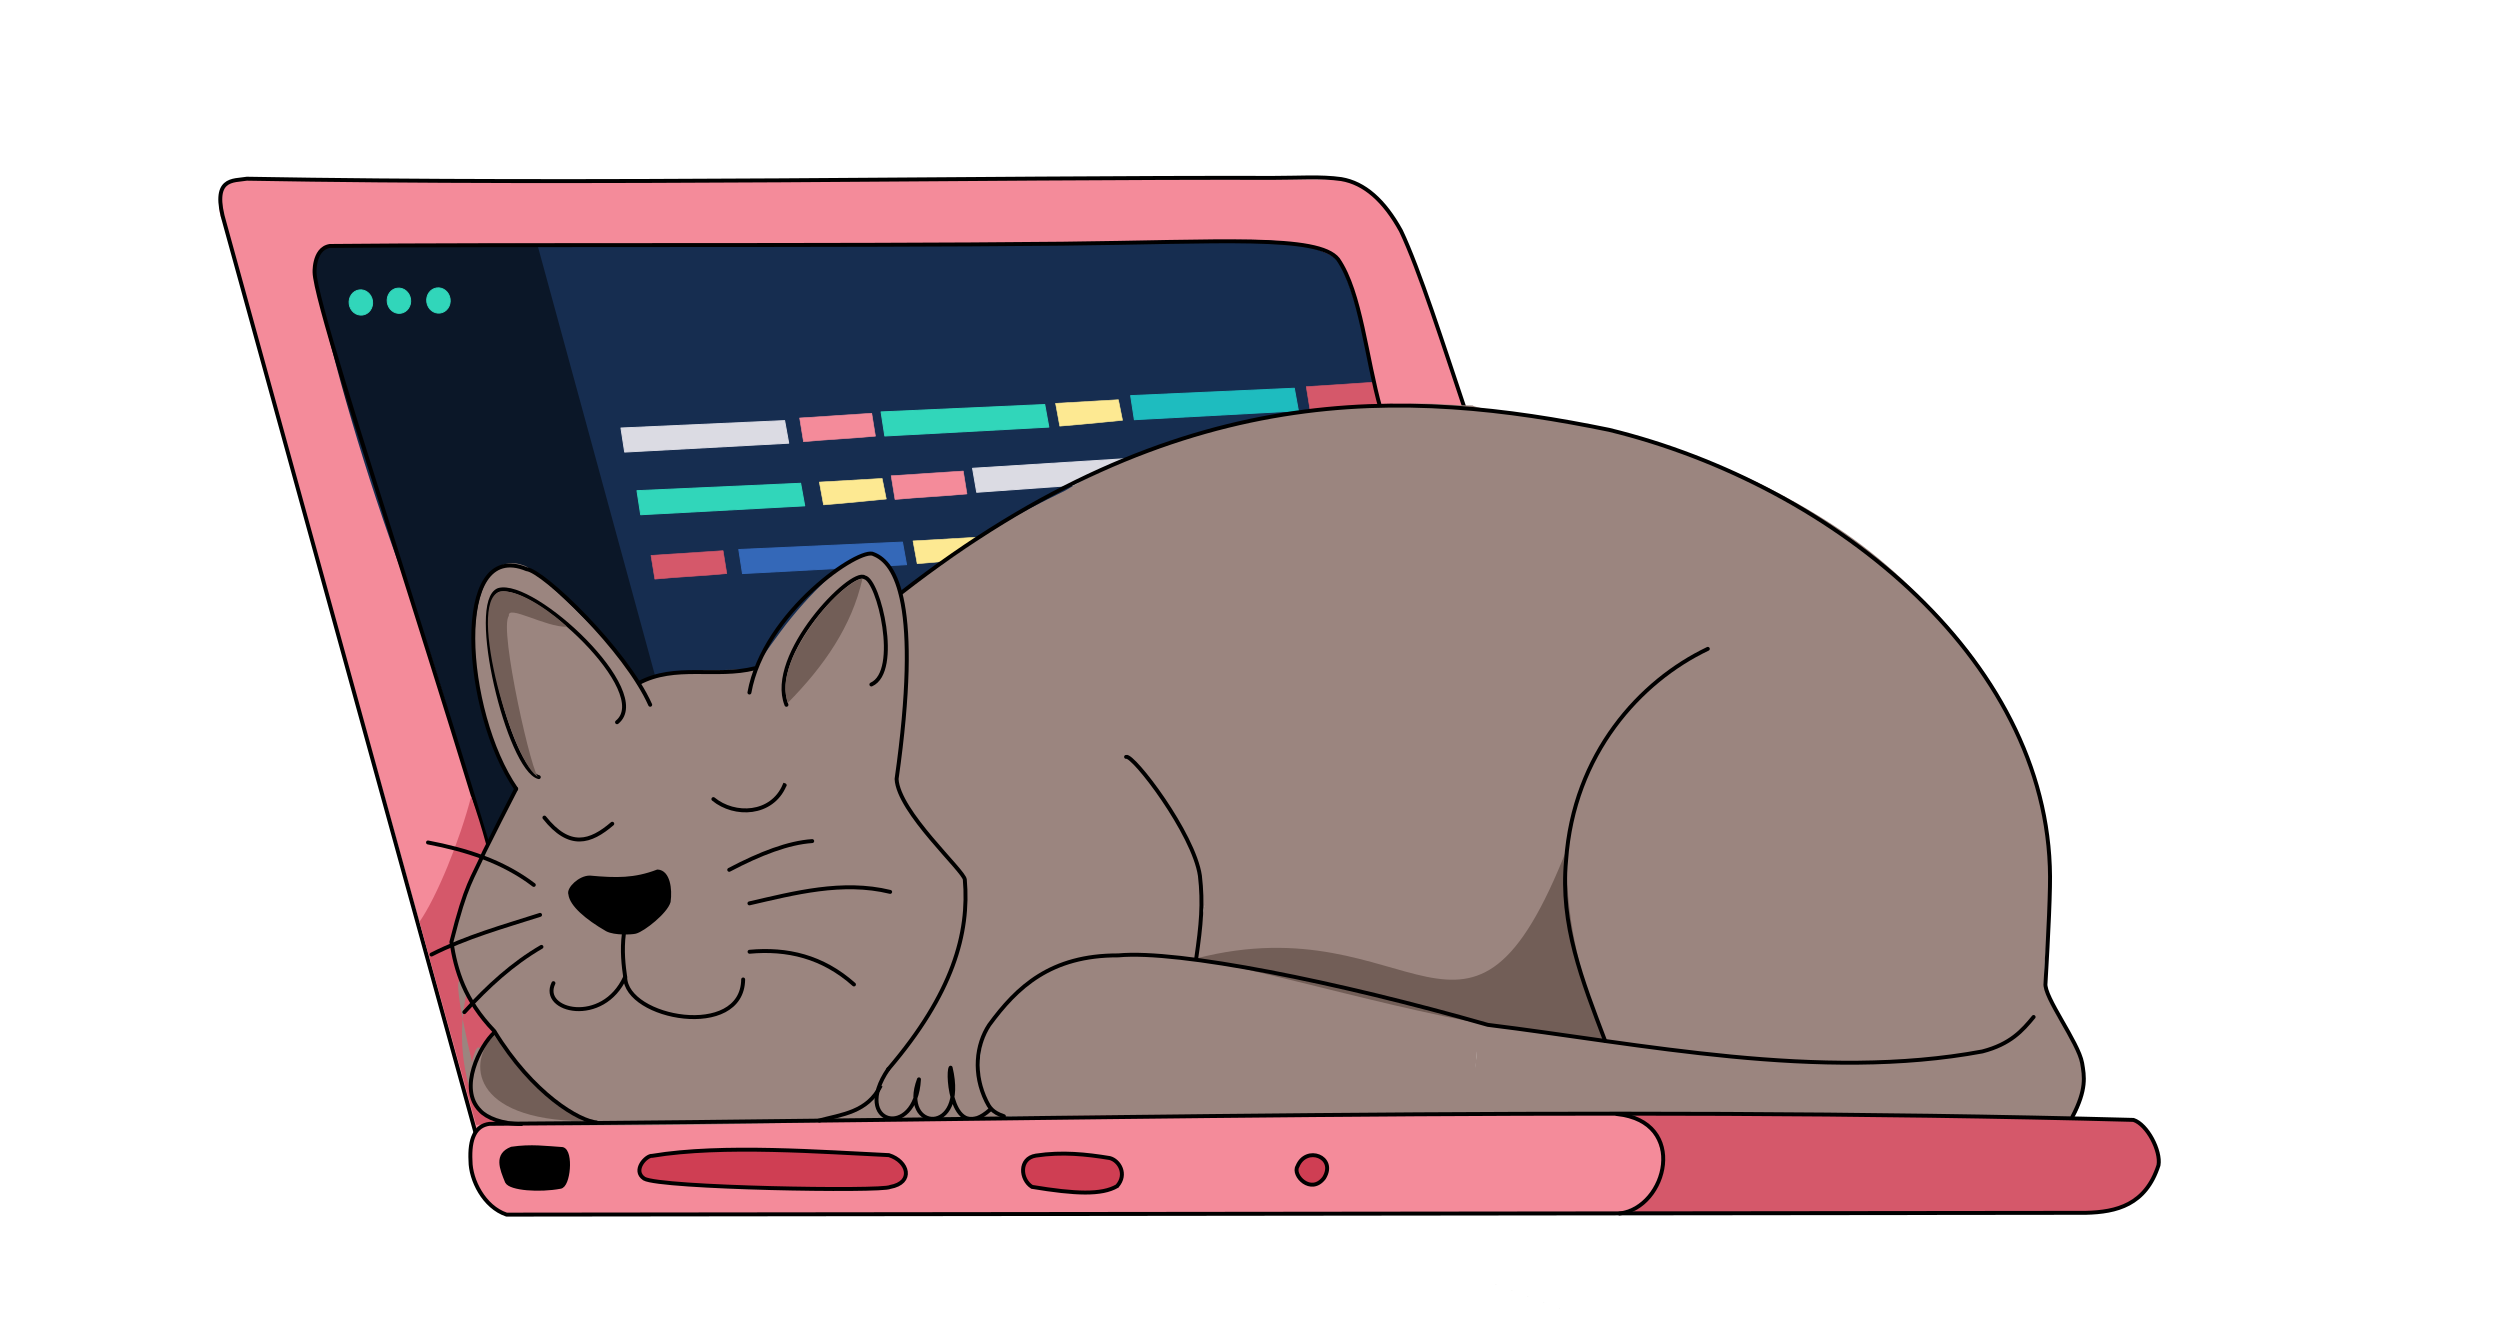 <?xml version="1.0" encoding="UTF-8" standalone="no"?>
<!-- Created with Inkscape (http://www.inkscape.org/) -->

<svg
   xmlns:dc="http://purl.org/dc/elements/1.1/"
   xmlns:cc="http://creativecommons.org/ns#"
   xmlns:rdf="http://www.w3.org/1999/02/22-rdf-syntax-ns#"
   xmlns:svg="http://www.w3.org/2000/svg"
   xmlns="http://www.w3.org/2000/svg"
   xmlns:sodipodi="http://sodipodi.sourceforge.net/DTD/sodipodi-0.dtd"
   xmlns:inkscape="http://www.inkscape.org/namespaces/inkscape"
   width="168mm"
   height="90mm"
   viewBox="0 0 168 90"
   version="1.1"
   id="svg1827"
   inkscape:version="0.92.5 (2060ec1f9f, 2020-04-08)"
   sodipodi:docname="cat1.svg">
  <defs
     id="defs1821" />
  <sodipodi:namedview
     id="base"
     pagecolor="#ffffff"
     bordercolor="#666666"
     borderopacity="1.0"
     inkscape:pageopacity="0.0"
     inkscape:pageshadow="2"
     inkscape:zoom="0.7"
     inkscape:cx="-27.471618"
     inkscape:cy="392.98695"
     inkscape:document-units="mm"
     inkscape:current-layer="layer1"
     showgrid="false"
     inkscape:window-width="1920"
     inkscape:window-height="1043"
     inkscape:window-x="1366"
     inkscape:window-y="0"
     inkscape:window-maximized="1" />
  <g
     inkscape:label="Camada 1"
     inkscape:groupmode="layer"
     id="layer1"
     transform="translate(0,-207)">
    <path
       style="fill:#9b857f;fill-opacity:1;stroke:none;stroke-width:0.265px;stroke-linecap:butt;stroke-linejoin:miter;stroke-opacity:1"
       d="m 98.892,281.823 0.534,-6.146 c -6.738,-1.614 -13.715,-3.894 -21.266,-4.754 -6.963,-0.503 -7.998,0.985 -9.276,2.438 -1.648,0.87 -3.011,2.913 -3.04,5.028 -0.092,0.979 0.196,1.832 0.468,2.689 0.432,0.463 0.804,1.001 1.64,0.955 z"
       id="path7560"
       inkscape:connector-curvature="0"
       sodipodi:nodetypes="cccccccc" />
    <path
       style="fill:#9b857f;fill-opacity:1;stroke:none;stroke-width:0.265px;stroke-linecap:butt;stroke-linejoin:miter;stroke-opacity:1"
       d="m 80.386,271.406 0.494,-3.323 c 2.243,-9.029 14.733,-9.011 24.449,-4.119 -0.239,4.467 0.864,8.813 2.532,12.973 -10.494,-0.919 -18.366,-3.654 -27.475,-5.531 z"
       id="path7563"
       inkscape:connector-curvature="0"
       sodipodi:nodetypes="ccccc" />
    <path
       style="display:inline;fill:#162d50;fill-opacity:1;stroke:none;stroke-width:0.265px;stroke-linecap:butt;stroke-linejoin:miter;stroke-opacity:1"
       d="m 32.939,265.899 c -7.797,-10.103 -9.052,-29.128 -13.578,-43.691 l 16.82,-1.606 53.578,1.606 4.127,12.447 -36.16,13.823 c 0,0 -7.371,6.331 -8.221,6.237 -0.85,-0.095 -12.177,8.053 -12.177,8.053 z"
       id="path1714"
       inkscape:connector-curvature="0"
       sodipodi:nodetypes="ccccccccc" />
    <path
       style="display:inline;fill:#0b1728;fill-opacity:1;stroke:none;stroke-width:0.265px;stroke-linecap:butt;stroke-linejoin:miter;stroke-opacity:1"
       d="m 19.361,222.208 16.725,1.134 14.74,53.994 -17.888,-11.436 c -3.58,-14.364 -8.813,-29.169 -13.578,-43.691 z"
       id="path1717"
       inkscape:connector-curvature="0"
       sodipodi:nodetypes="ccccc" />
    <rect
       style="display:inline;fill:#000000;fill-opacity:0;stroke:none;stroke-width:0.666;stroke-linejoin:round;stroke-miterlimit:4;stroke-dasharray:none;stroke-opacity:0"
       id="rect1719"
       width="1.937"
       height="1.087"
       x="26.448"
       y="233.358" />
    <rect
       style="display:inline;fill:#dbdbe3;fill-opacity:0;stroke:none;stroke-width:0.666;stroke-linejoin:round;stroke-miterlimit:4;stroke-dasharray:none;stroke-opacity:0"
       id="rect1721"
       width="4.347"
       height="2.032"
       x="25.267"
       y="230.665" />
    <path
       style="display:inline;fill:#dbdbe3;fill-opacity:1;stroke:#dbdbe3;stroke-width:0.065;stroke-linecap:butt;stroke-linejoin:round;stroke-miterlimit:4;stroke-dasharray:none;stroke-opacity:1"
       d="m 41.728,235.761 0.25,1.619 8.193,-0.444 2.831,-0.154 -0.275,-1.517 z"
       id="path1731"
       inkscape:connector-curvature="0"
       sodipodi:nodetypes="cccccc" />
    <path
       style="display:inline;fill:#f48b9a;fill-opacity:1;stroke:#f48b9a;stroke-width:0.042;stroke-linecap:butt;stroke-linejoin:round;stroke-miterlimit:4;stroke-dasharray:none;stroke-opacity:1"
       d="m 53.737,235.09 0.259,1.592 c 1.532,-0.148 3.3,-0.224 4.833,-0.372 l -0.249,-1.537 z"
       id="path1731-7"
       inkscape:connector-curvature="0"
       sodipodi:nodetypes="ccccc" />
    <path
       style="display:inline;fill:#31d6ba;fill-opacity:1;stroke:#31d6ba;stroke-width:0.065;stroke-linecap:butt;stroke-linejoin:round;stroke-miterlimit:4;stroke-dasharray:none;stroke-opacity:1"
       d="m 59.208,234.68 0.25,1.619 8.193,-0.444 2.831,-0.154 -0.275,-1.517 z"
       id="path1731-5"
       inkscape:connector-curvature="0"
       sodipodi:nodetypes="cccccc" />
    <path
       sodipodi:nodetypes="cccccc"
       inkscape:connector-curvature="0"
       id="path1754"
       d="m 75.979,233.585 0.25,1.619 8.193,-0.444 2.831,-0.154 -0.275,-1.517 z"
       style="display:inline;fill:#1ebcbf;fill-opacity:1;stroke:#1ebcbf;stroke-width:0.065;stroke-linecap:butt;stroke-linejoin:round;stroke-miterlimit:4;stroke-dasharray:none;stroke-opacity:1" />
    <path
       style="display:inline;fill:#fde992;fill-opacity:1;stroke:#fde992;stroke-width:0.041;stroke-linecap:butt;stroke-linejoin:round;stroke-miterlimit:4;stroke-dasharray:none;stroke-opacity:1"
       d="m 70.935,234.105 0.282,1.53 c 1.172,-0.085 4.216,-0.393 4.216,-0.393 l -0.278,-1.38 z"
       id="path1764"
       inkscape:connector-curvature="0"
       sodipodi:nodetypes="ccccc" />
    <path
       sodipodi:nodetypes="ccccc"
       inkscape:connector-curvature="0"
       id="path1766"
       d="m 87.781,232.985 0.259,1.592 c 1.532,-0.148 3.3,-0.224 4.833,-0.372 l -0.249,-1.537 z"
       style="display:inline;fill:#d5586a;fill-opacity:1;stroke:#d5586a;stroke-width:0.042;stroke-linecap:butt;stroke-linejoin:round;stroke-miterlimit:4;stroke-dasharray:none;stroke-opacity:1" />
    <path
       sodipodi:nodetypes="cccccc"
       inkscape:connector-curvature="0"
       id="path1768"
       d="m 42.804,239.972 0.25,1.619 8.193,-0.444 2.831,-0.154 -0.275,-1.517 z"
       style="display:inline;fill:#31d6ba;fill-opacity:1;stroke:#31d6ba;stroke-width:0.065;stroke-linecap:butt;stroke-linejoin:round;stroke-miterlimit:4;stroke-dasharray:none;stroke-opacity:1" />
    <path
       sodipodi:nodetypes="ccccc"
       inkscape:connector-curvature="0"
       id="path1770"
       d="m 59.887,238.972 0.259,1.592 c 1.532,-0.148 3.3,-0.224 4.833,-0.372 l -0.249,-1.537 z"
       style="display:inline;fill:#f48b9a;fill-opacity:1;stroke:#f48b9a;stroke-width:0.042;stroke-linecap:butt;stroke-linejoin:round;stroke-miterlimit:4;stroke-dasharray:none;stroke-opacity:1" />
    <path
       sodipodi:nodetypes="ccccc"
       inkscape:connector-curvature="0"
       id="path1772"
       d="m 55.06,239.396 0.282,1.53 c 1.172,-0.085 4.216,-0.393 4.216,-0.393 l -0.278,-1.38 z"
       style="display:inline;fill:#fde992;fill-opacity:1;stroke:#fde992;stroke-width:0.041;stroke-linecap:butt;stroke-linejoin:round;stroke-miterlimit:4;stroke-dasharray:none;stroke-opacity:1" />
    <path
       sodipodi:nodetypes="cccccc"
       inkscape:connector-curvature="0"
       id="path1774"
       d="m 65.356,238.468 0.279,1.614 8.184,-0.589 2.828,-0.204 -0.302,-1.512 z"
       style="display:inline;fill:#dbdbe3;fill-opacity:1;stroke:#dbdbe3;stroke-width:0.065;stroke-linecap:butt;stroke-linejoin:round;stroke-miterlimit:4;stroke-dasharray:none;stroke-opacity:1" />
    <path
       style="display:inline;fill:#d5586a;fill-opacity:1;stroke:#d5586a;stroke-width:0.042;stroke-linecap:butt;stroke-linejoin:round;stroke-miterlimit:4;stroke-dasharray:none;stroke-opacity:1"
       d="m 43.747,244.324 0.259,1.592 c 1.532,-0.148 3.3,-0.224 4.833,-0.372 l -0.249,-1.537 z"
       id="path1776"
       inkscape:connector-curvature="0"
       sodipodi:nodetypes="ccccc" />
    <path
       sodipodi:nodetypes="cccccc"
       inkscape:connector-curvature="0"
       id="path1778"
       d="m 49.646,243.925 0.25,1.619 8.193,-0.444 2.831,-0.154 -0.275,-1.517 z"
       style="display:inline;fill:#3468b8;fill-opacity:1;stroke:#3468b8;stroke-width:0.065;stroke-linecap:butt;stroke-linejoin:round;stroke-miterlimit:4;stroke-dasharray:none;stroke-opacity:1" />
    <path
       sodipodi:nodetypes="ccccc"
       inkscape:connector-curvature="0"
       id="path1788"
       d="m 61.354,243.351 0.282,1.53 c 1.172,-0.085 4.216,-0.393 4.216,-0.393 l -0.278,-1.38 z"
       style="display:inline;fill:#fde992;fill-opacity:1;stroke:#fde992;stroke-width:0.041;stroke-linecap:butt;stroke-linejoin:round;stroke-miterlimit:4;stroke-dasharray:none;stroke-opacity:1" />
    <ellipse
       style="display:inline;fill:#31d6ba;fill-opacity:1;stroke:#31d6ba;stroke-width:0.061;stroke-linejoin:round;stroke-miterlimit:4;stroke-dasharray:none;stroke-opacity:1"
       id="path1790"
       cx="-7.452"
       cy="228.495"
       rx="0.791"
       ry="0.852"
       transform="rotate(-7.957)" />
    <ellipse
       transform="rotate(-7.957)"
       ry="0.852"
       rx="0.791"
       cy="228.733"
       cx="-4.903"
       id="ellipse1798"
       style="display:inline;fill:#31d6ba;fill-opacity:1;stroke:#31d6ba;stroke-width:0.061;stroke-linejoin:round;stroke-miterlimit:4;stroke-dasharray:none;stroke-opacity:1" />
    <ellipse
       style="display:inline;fill:#31d6ba;fill-opacity:1;stroke:#31d6ba;stroke-width:0.061;stroke-linejoin:round;stroke-miterlimit:4;stroke-dasharray:none;stroke-opacity:1"
       id="ellipse1800"
       cx="-2.27"
       cy="229.084"
       rx="0.791"
       ry="0.852"
       transform="rotate(-7.957)" />
    <path
       style="display:inline;fill:#f48b9a;fill-opacity:1;stroke:none;stroke-width:0.265px;stroke-linecap:butt;stroke-linejoin:miter;stroke-opacity:1"
       d="m 32.004,283.296 c -4.637,-18.037 -11.778,-42.167 -16.812,-61.148 -0.576,-0.353 -1.073,-3.126 1.396,-3.139 24.596,0.489 47.217,-0.072 73.633,0.051 2.144,0.35 2.922,2.149 4.009,3.557 1.5,4.367 3.352,8.757 4.41,13.096 l -5.869,-1.265 c -0.91,-3.395 -1.417,-7.319 -2.853,-10.023 -3.172,-1.947 -7.392,-1.098 -11.478,-1.25 -18.231,0.713 -36.708,-0.089 -56.273,0.354 -0.937,0.037 -1.073,1.9 -0.976,2.396 1.667,7.246 3.758,14.149 6.47,21.308 3.991,11.286 6.07,22.142 9.753,33.073 z"
       id="path849"
       inkscape:connector-curvature="0"
       sodipodi:nodetypes="cccccccccccccc" />
    <path
       style="display:inline;fill:none;stroke:#000000;stroke-width:0.265;stroke-linecap:round;stroke-linejoin:round;stroke-miterlimit:4;stroke-dasharray:none;stroke-opacity:1"
       d="m 32.004,283.296 -16.899,-61.256 c -0.957,-3.176 0.59,-2.867 1.483,-3.031 23.145,0.412 49.465,-0.102 69.013,-0.055 1.627,0.004 3.167,-0.114 4.533,0.081 1.557,0.261 2.889,1.436 4.009,3.475 1.229,2.577 2.868,7.73 4.337,12.097 l -5.709,-0.159 c -0.951,-3.341 -1.322,-7.806 -2.853,-10.023 -1.324,-1.676 -7.977,-1.158 -18.522,-1.049 -15.77,0.163 -37.638,0.032 -49.229,0.153 -1.171,0.186 -1.016,2.001 -1.029,1.759 0.043,3.049 12.041,37.611 16.277,55.018 z"
       id="path3227"
       inkscape:connector-curvature="0"
       sodipodi:nodetypes="cccscccccscccc" />
    <path
       style="display:inline;fill:#d5586a;fill-opacity:1;stroke:none;stroke-width:0.265px;stroke-linecap:butt;stroke-linejoin:miter;stroke-opacity:1"
       d="m 31.665,260.517 c -0.782,3.008 -2.312,6.756 -3.474,8.428 l 3.802,13.64 2.25,-0.013 -2.504,-1.756 1.468,-4.537 c -0.578,-5.427 1.679,-6.576 -1.542,-15.762 z"
       id="path7622"
       inkscape:connector-curvature="0"
       sodipodi:nodetypes="ccccccc" />
    <path
       style="display:inline;fill:#9b857f;fill-opacity:1;stroke-width:0.265"
       d="m 98.966,234.247 c 0.108,0.12 1.491,0.38 3.073,0.577 6.912,0.861 13.139,2.848 18.649,5.953 3.424,1.929 5.809,3.747 8.542,6.51 4.744,4.796 7.173,9.307 8.247,15.317 0.456,2.551 0.477,4.492 0.082,7.573 -0.38,2.965 -0.226,3.701 1.245,5.938 1.071,1.628 1.196,1.97 1.103,3.026 0.143,0.712 -0.128,2.77 -0.643,2.91 0,0 0.019,0.108 -11.932,0.007 -8.884,-0.432 -16.421,-0.097 -16.421,0.448 -8.515,-1.568 -76.293,5.933 -79.084,-1.478 -8.125,-23.453 49.226,-37.712 67.138,-46.781 z m -27.884,47.921 c 273.083,103.542 136.541,51.771 0,0 z m 15.981,-0.227 11.338,-0.142 0.548,-2.107 c 0.367,-1.57 0.518,-3.995 -0.336,-4.249 -2.55,-0.757 -14.897,-3.533 -17.494,-3.976 -5.931,-1.181 -11.613,0.025 -13.257,2.889 -2.065,1.214 -2.86,5.32 -0.984,7.265 0.474,0.491 3.472,1.729 20.185,0.321 z m -18.896,-3.485 c -0.429,-1.117 0.052,-2.555 0.679,-2.034 0.297,0.247 0.392,1.068 0.252,2.188 -0.053,0.422 -0.754,0.306 -0.931,-0.154 z m -35.921,-1.021 c 0,0 0.078,-0.185 0.502,-0.581 0.183,-0.203 0.496,-0.363 0.502,-0.625 l -0.216,-0.478 c -0.457,-0.721 -0.716,-1.511 -1.18,-1.262 -2.316,-5.167 -0.133,3.878 -0.133,3.878 0,0 0.263,-1.26 0.525,-0.932 z m 75.448,-0.926 c 0,-0.137 -0.134,-0.332 -0.297,-0.433 -0.226,-0.34 -1.306,-3.477 -1.755,-5.392 -0.227,-0.979 -0.426,-2.813 -0.482,-4.195 -0.056,-1.382 0.06,-2.262 0.055,-2.358 -0.014,-0.267 -3.993,-1.829 -6.516,-2.473 -2.839,-0.724 -6.605,-0.948 -8.791,-0.523 -3.233,0.629 -6.727,2.844 -8.112,5.144 -0.285,0.473 -0.974,1.506 -1.053,2.495 -0.076,0.946 -0.088,2.006 -0.235,2.238 -0.265,0.418 0.233,0.478 0.612,0.455 0.258,-0.016 4.158,0.76 8.615,1.85 7.282,1.781 12.715,2.97 16.108,3.251 0.655,0.054 1.339,0.119 1.521,0.145 0.182,0.025 0.331,-0.066 0.331,-0.203 z m -77.258,-7.063 c 0,-0.352 0.454,-1.306 0.794,-2.213 0.343,-0.917 0.814,-2.559 1.058,-2.559 0.138,-1.8e-4 -0.931,-0.351 -1.877,-0.666 -0.993,-0.33 -1.649,-0.187 -1.649,-0.395 0.158,-0.192 0.046,0.006 1.649,0.395 2.275,0.988 2.257,0.014 2.694,-0.672 0.151,-0.397 0.569,-1.308 0.928,-2.024 l 0.654,-1.302 -0.674,-0.972 c -0.37,-0.535 -0.985,-2.154 -1.365,-3.599 -1.696,-6.442 -0.399,-11.629 2.604,-10.42 0.945,0.38 5.516,4.873 6.853,6.734 l 0.824,1.147 1.095,-0.422 c 0.744,-0.287 2.009,-0.428 3.94,-0.441 1.564,-0.01 2.844,-0.098 2.844,-0.194 0,-0.097 0.735,-1.168 1.634,-2.381 1.983,-2.678 4.492,-4.931 5.398,-5.158 0.855,-0.214 1.743,0.217 2.318,1.348 0.24,0.472 0.389,1.073 0.431,1.122 0.042,0.049 1.143,-0.769 2.261,-1.545 4.361,-3.03 5.143,-3.501 8.746,-5.267 5.611,-3.486 17.088,-6.038 18.351,-5.474 1.377,-0.157 2.528,-0.112 2.547,-0.141 l 1.319,-0.122 c 1.856,-0.251 3.463,0.021 5.152,0.022 -11.245,6.602 -63.838,61.82 -68.634,36.514 -0.023,0 0.002,-0.463 0.002,-0.463 0,0 0.094,-0.474 0.101,-0.851 z m -6.284,-3.933 c 304.385,114.785 152.193,57.392 0,0 z"
       id="path1696"
       inkscape:connector-curvature="0"
       sodipodi:nodetypes="cssssccccccccccccsccscccccccccccccccccccccssccscccccsccccccccccsscccccsccccccccccccc" />
    <path
       style="display:inline;fill:#725e57;fill-opacity:1;stroke:none;stroke-width:0.265px;stroke-linecap:butt;stroke-linejoin:miter;stroke-opacity:1"
       d="m 80.386,271.406 c 14.616,-3.774 18.3,9.533 24.943,-7.442 -0.239,4.467 0.864,8.813 2.532,12.973 -10.494,-0.919 -18.366,-3.654 -27.475,-5.531 z"
       id="path7563-3"
       inkscape:connector-curvature="0"
       sodipodi:nodetypes="cccc" />
    <path
       style="display:inline;fill:none;stroke:#000000;stroke-width:0.265;stroke-linecap:round;stroke-linejoin:round;stroke-miterlimit:4;stroke-dasharray:none;stroke-opacity:1"
       d="m 114.765,250.603 c -4.533,2.157 -9.02,7.046 -9.525,14.221 -0.405,4.309 1.082,8.047 2.621,12.113 v 0"
       id="path3443"
       inkscape:connector-curvature="0"
       sodipodi:nodetypes="cccc" />
    <path
       style="display:inline;fill:none;stroke:#000000;stroke-width:0.265px;stroke-linecap:round;stroke-linejoin:round;stroke-opacity:1"
       d="m 136.659,275.341 c -0.758,0.921 -1.559,1.826 -3.44,2.315 -10.911,2.034 -23.01,-0.525 -33.238,-1.786 -10.098,-2.896 -20.787,-5.043 -24.83,-4.668 -4.548,-0.016 -6.812,2.129 -8.678,4.676 -0.878,1.33 -1.094,3.292 -0.188,5.125 0.188,0.381 0.379,0.745 1.177,1.007 v 0"
       id="path3445"
       inkscape:connector-curvature="0"
       sodipodi:nodetypes="cccccccc" />
    <path
       style="display:inline;fill:none;stroke:#000000;stroke-width:0.265px;stroke-linecap:round;stroke-linejoin:round;stroke-opacity:1"
       d="m 66.528,281.575 c -2.554,2.297 -2.894,-2.417 -2.646,-2.827 1.106,4.623 -3.45,4.278 -2.128,0.784 -0.212,4.1 -4.608,3.034 -2.061,-0.689"
       id="path3451"
       inkscape:connector-curvature="0"
       sodipodi:nodetypes="cccc" />
    <path
       style="display:inline;fill:none;stroke:#000000;stroke-width:0.265;stroke-linecap:round;stroke-linejoin:round;stroke-miterlimit:4;stroke-dasharray:none;stroke-opacity:1"
       d="m 59.694,278.844 c 4.348,-5.089 5.454,-9.141 5.141,-12.739 -0.052,-0.59 -4.478,-4.554 -4.584,-6.759 1.672,-11.799 -0.058,-14.517 -1.532,-15.1 -0.882,-0.563 -7.389,3.9 -8.358,9.293"
       id="path3453"
       inkscape:connector-curvature="0"
       sodipodi:nodetypes="ccccc" />
    <path
       style="display:inline;fill:none;stroke:#000000;stroke-width:0.265px;stroke-linecap:round;stroke-linejoin:round;stroke-opacity:1"
       d="m 43.693,254.361 c -1.64,-3.682 -7.182,-9.007 -8.299,-9.11 -5.068,-2.104 -4.269,9.608 -0.708,14.761"
       id="path3455"
       inkscape:connector-curvature="0"
       sodipodi:nodetypes="ccc" />
    <path
       style="display:inline;fill:#000000;fill-opacity:1;stroke:#000000;stroke-width:0.265px;stroke-linecap:round;stroke-linejoin:round;stroke-opacity:1"
       d="m 39.647,265.973 c 1.778,0.16 2.998,0.18 4.543,-0.408 0.704,0.039 0.863,1.173 0.743,2.025 -0.198,0.69 -1.694,1.879 -2.233,2.023 -0.229,0.061 -1.387,0.125 -1.906,-0.152 -1.373,-0.791 -2.388,-1.676 -2.467,-2.374 -0.143,-0.345 0.653,-1.132 1.32,-1.114 z"
       id="path7237"
       inkscape:connector-curvature="0"
       sodipodi:nodetypes="cccsccc" />
    <path
       style="display:inline;fill:none;stroke:#000000;stroke-width:0.265px;stroke-linecap:round;stroke-linejoin:miter;stroke-opacity:1"
       d="m 49.004,265.452 c 2.087,-1.1 3.987,-1.827 5.576,-1.931"
       id="path7243"
       inkscape:connector-curvature="0"
       sodipodi:nodetypes="cc" />
    <path
       style="display:inline;fill:none;stroke:#000000;stroke-width:0.265px;stroke-linecap:round;stroke-linejoin:miter;stroke-opacity:1"
       d="m 50.362,267.706 c 3.016,-0.693 6.246,-1.552 9.456,-0.771"
       id="path7245"
       inkscape:connector-curvature="0"
       sodipodi:nodetypes="cc" />
    <path
       style="display:inline;fill:none;stroke:#000000;stroke-width:0.265px;stroke-linecap:round;stroke-linejoin:miter;stroke-opacity:1"
       d="m 50.37,270.958 c 2.523,-0.23 4.898,0.312 7.016,2.198"
       id="path7247"
       inkscape:connector-curvature="0"
       sodipodi:nodetypes="cc" />
    <path
       style="display:inline;fill:none;stroke:#000000;stroke-width:0.265;stroke-linecap:round;stroke-linejoin:round;stroke-miterlimit:4;stroke-dasharray:none;stroke-opacity:1"
       d="m 41.928,269.718 c -0.153,1.169 -0.019,2.215 0.084,2.937"
       id="path7251"
       inkscape:connector-curvature="0"
       sodipodi:nodetypes="cc" />
    <path
       style="display:inline;fill:none;stroke:#000000;stroke-width:0.265px;stroke-linecap:round;stroke-linejoin:round;stroke-opacity:1"
       d="m 52.849,254.363 c -1.318,-3.352 4.394,-9.191 5.249,-8.566 0.961,0.164 2.425,6.325 0.458,7.2"
       id="path7253"
       inkscape:connector-curvature="0"
       sodipodi:nodetypes="ccc" />
    <path
       style="display:inline;fill:none;stroke:#000000;stroke-width:0.265;stroke-linecap:round;stroke-linejoin:round;stroke-miterlimit:4;stroke-dasharray:none;stroke-opacity:1"
       d="m 36.206,259.223 c -2.02,-0.536 -4.75,-11.791 -2.702,-12.575 2.36,-0.674 10.458,6.859 7.961,8.886"
       id="path7255"
       inkscape:connector-curvature="0"
       sodipodi:nodetypes="ccc" />
    <path
       style="display:inline;fill:none;stroke:#000000;stroke-width:0.265;stroke-linecap:round;stroke-linejoin:round;stroke-miterlimit:4;stroke-dasharray:none;stroke-opacity:1"
       d="m 49.941,272.82 c -0.053,4.065 -7.897,2.647 -7.929,-0.165 -1.487,3.305 -5.744,2.302 -4.82,0.413"
       id="path7305"
       inkscape:connector-curvature="0"
       sodipodi:nodetypes="ccc" />
    <path
       style="display:inline;fill:#725e57;fill-opacity:1;stroke:none;stroke-width:0.265px;stroke-linecap:butt;stroke-linejoin:miter;stroke-opacity:1"
       d="m 52.936,254.237 c -0.119,-0.535 -0.452,-1.256 0.435,-3.29 1.832,-3.622 4.304,-5.207 4.579,-5.034 -0.707,3.153 -2.569,5.853 -5.013,8.324 z"
       id="path7599"
       inkscape:connector-curvature="0"
       sodipodi:nodetypes="cccc" />
    <path
       style="display:inline;fill:none;stroke:#000000;stroke-width:0.265px;stroke-linecap:round;stroke-linejoin:miter;stroke-opacity:1"
       d="m 47.939,260.699 c 1.419,1.169 3.931,1.085 4.784,-0.934 v 0 l 0.009,0.003"
       id="path7233"
       inkscape:connector-curvature="0"
       sodipodi:nodetypes="cccc" />
    <path
       style="display:inline;fill:none;stroke:#000000;stroke-width:0.265;stroke-linecap:round;stroke-linejoin:round;stroke-miterlimit:4;stroke-dasharray:none;stroke-opacity:1"
       d="m 41.144,262.355 c -1.464,1.257 -2.874,1.711 -4.56,-0.413"
       id="path7235"
       inkscape:connector-curvature="0"
       sodipodi:nodetypes="cc" />
    <path
       style="display:inline;fill:none;stroke:#000000;stroke-width:0.265px;stroke-linecap:round;stroke-linejoin:miter;stroke-opacity:1"
       d="m 35.871,266.467 c -2.113,-1.607 -4.558,-2.364 -7.109,-2.853"
       id="path7239"
       inkscape:connector-curvature="0"
       sodipodi:nodetypes="cc" />
    <path
       style="display:inline;fill:none;stroke:#000000;stroke-width:0.265px;stroke-linecap:round;stroke-linejoin:miter;stroke-opacity:1"
       d="m 36.292,268.479 c -2.464,0.788 -4.958,1.481 -7.296,2.666"
       id="path7241"
       inkscape:connector-curvature="0"
       sodipodi:nodetypes="cc" />
    <path
       style="display:inline;fill:none;stroke:#000000;stroke-width:0.265px;stroke-linecap:round;stroke-linejoin:miter;stroke-opacity:1"
       d="m 36.386,270.63 c -1.924,1.117 -3.609,2.652 -5.181,4.385"
       id="path7249"
       inkscape:connector-curvature="0"
       sodipodi:nodetypes="cc" />
    <path
       style="display:inline;fill:none;stroke:#000000;stroke-width:0.265px;stroke-linecap:round;stroke-linejoin:round;stroke-opacity:1"
       d="m 33.207,276.279 c -1.997,-2.082 -2.581,-4.073 -2.873,-5.98 1.02,-4.04 1.389,-4.171 2.211,-6.06 0.707,-1.409 1.405,-2.818 2.141,-4.227"
       id="path7317"
       inkscape:connector-curvature="0"
       sodipodi:nodetypes="cccc" />
    <path
       style="display:inline;fill:#725e57;fill-opacity:1;stroke:none;stroke-width:0.265px;stroke-linecap:butt;stroke-linejoin:miter;stroke-opacity:1"
       d="m 34.197,248.388 c -0.707,0.817 1.648,11.133 2.008,10.835 -1.624,-0.594 -4.913,-11.708 -2.646,-12.451 1.388,-0.305 3.963,1.755 4.533,2.346 -1.397,0.051 -4.019,-1.526 -3.895,-0.73 z"
       id="path7601"
       inkscape:connector-curvature="0"
       sodipodi:nodetypes="ccccc" />
    <a
       style="display:inline"
       transform="translate(546.415,45.323)"
       id="a3504">
      <path
         sodipodi:nodetypes="cccccccccc"
         inkscape:connector-curvature="0"
         id="path851"
         d="m -513.518,237.199 c 18.113,0.518 38.372,-1.088 54.512,-0.457 l 8.419,-0.161 c 5.005,0.183 13.843,-0.798 14.767,0.624 0.875,0.154 1.121,1.634 1.436,2.967 -0.787,2.068 -2.207,2.894 -3.934,3.118 l -74.057,0.011 c -1.678,-0.981 -2.328,-2.067 -2.423,-3.601 0.147,-1.181 0.072,-2.37 1.28,-2.5 z"
         style="fill:#f48b9a;fill-opacity:1;stroke:none;stroke-width:0.222px;stroke-linecap:butt;stroke-linejoin:miter;stroke-opacity:1" />
    </a>
    <path
       style="display:inline;fill:#d5586a;fill-opacity:1;stroke:none;stroke-width:0.265px;stroke-linecap:butt;stroke-linejoin:miter;stroke-opacity:1"
       d="m 109.535,288.567 30.685,-0.023 c 1.54,-0.165 2.615,-0.444 3.284,-1.039 2.087,-1.168 1.862,-4.084 0.021,-5.17 -9.484,-0.479 -22.799,-0.668 -33.763,-0.4 1.119,0.68 1.861,1.584 2.053,3.56 -0.478,1.356 -1.18,2.307 -2.28,3.072 z"
       id="path1694"
       inkscape:connector-curvature="0"
       sodipodi:nodetypes="ccccccc" />
    <path
       style="display:inline;fill:none;stroke:#000000;stroke-width:0.265px;stroke-linecap:butt;stroke-linejoin:round;stroke-opacity:1"
       d="m 32.898,282.522 c 36.875,-0.241 74.026,-1.241 110.469,-0.264 0.936,0.305 1.856,2.088 1.685,3.044 -0.863,2.684 -2.828,3.149 -4.879,3.2 l -106.133,0.121 c -1.534,-0.518 -2.418,-2.345 -2.423,-3.602 -0.079,-1.507 0.32,-2.378 1.28,-2.5 z"
       id="path3219"
       inkscape:connector-curvature="0"
       sodipodi:nodetypes="ccccccc" />
    <path
       style="display:inline;fill:none;stroke:#000000;stroke-width:0.265;stroke-linecap:round;stroke-linejoin:round;stroke-miterlimit:4;stroke-dasharray:none;stroke-opacity:1"
       d="m 108.833,288.547 c 3.186,-0.376 4.655,-6.176 -0.178,-6.685 v 0"
       id="path3265"
       inkscape:connector-curvature="0"
       sodipodi:nodetypes="ccc" />
    <path
       style="display:inline;fill:#000000;fill-opacity:1;stroke:#000000;stroke-width:0.265;stroke-linecap:butt;stroke-linejoin:round;stroke-miterlimit:4;stroke-dasharray:none;stroke-opacity:1"
       d="m 37.644,286.753 c 0.557,-0.039 0.773,-2.368 0.152,-2.537 -1.086,-0.07 -2.108,-0.218 -3.414,-0.023 -1.062,0.413 -0.682,1.317 -0.315,2.217 0.242,0.463 2.189,0.607 3.577,0.344 z"
       id="path3267"
       inkscape:connector-curvature="0"
       sodipodi:nodetypes="ccccc" />
    <path
       style="display:inline;fill:#cf3e53;fill-opacity:1;stroke:#000000;stroke-width:0.265;stroke-linecap:butt;stroke-linejoin:round;stroke-miterlimit:4;stroke-dasharray:none;stroke-opacity:1"
       d="m 43.292,286.204 c 1.062,0.625 16.01,0.877 16.522,0.561 1.617,-0.29 1.228,-1.733 -0.082,-2.14 -4.396,-0.204 -11.203,-0.737 -15.903,0.047 -0.397,-0.045 -1.364,0.984 -0.538,1.532 z"
       id="path3269"
       inkscape:connector-curvature="0"
       sodipodi:nodetypes="cccccc" />
    <path
       style="display:inline;fill:#cf3e53;fill-opacity:1;stroke:#000000;stroke-width:0.265px;stroke-linecap:butt;stroke-linejoin:miter;stroke-opacity:1"
       d="m 75.07,286.707 c -1.036,0.604 -2.793,0.534 -5.721,0.051 -0.785,-0.491 -0.9,-1.915 0.264,-2.102 1.767,-0.266 3.379,-0.093 4.961,0.165 0.634,0.16 1.195,1.087 0.496,1.885 z"
       id="path3271"
       inkscape:connector-curvature="0"
       sodipodi:nodetypes="ccccc" />
    <path
       style="display:inline;fill:#cf3e53;fill-opacity:1;stroke:#000000;stroke-width:0.265;stroke-linecap:butt;stroke-linejoin:round;stroke-miterlimit:4;stroke-dasharray:none;stroke-opacity:1"
       d="m 88.977,286.157 c -0.875,1.151 -2.152,-0.172 -1.786,-0.777 0.569,-1.421 2.652,-0.638 1.786,0.777 z"
       id="path3273"
       inkscape:connector-curvature="0"
       sodipodi:nodetypes="ccc" />
    <path
       style="display:inline;fill:none;stroke:#000000;stroke-width:0.265;stroke-linecap:round;stroke-linejoin:round;stroke-miterlimit:4;stroke-dasharray:none;stroke-opacity:1"
       d="m 75.673,257.862 c 0.465,-0.194 4.55,5.155 4.961,7.987 0.216,1.868 0.082,3.289 -0.248,5.556"
       id="path3447"
       inkscape:connector-curvature="0"
       sodipodi:nodetypes="ccc" />
    <path
       style="display:inline;fill:none;stroke:#000000;stroke-width:0.265px;stroke-linecap:butt;stroke-linejoin:miter;stroke-opacity:1"
       d="m 59.19,279.953 c -0.904,1.802 -2.605,1.931 -4.209,2.362"
       id="path7313"
       inkscape:connector-curvature="0"
       sodipodi:nodetypes="cc" />
    <path
       style="display:inline;fill:#725e57;fill-opacity:1;stroke:none;stroke-width:0.265px;stroke-linecap:butt;stroke-linejoin:miter;stroke-opacity:1"
       d="m 33.209,276.593 c 0.667,0.787 1.342,2.63 6.014,5.75 -7.671,-0.082 -7.789,-4.088 -6.014,-5.75 z"
       id="path7563-3-5"
       inkscape:connector-curvature="0"
       sodipodi:nodetypes="ccc" />
    <path
       style="display:inline;fill:none;stroke:#000000;stroke-width:0.265px;stroke-linecap:butt;stroke-linejoin:miter;stroke-opacity:1"
       d="m 33.207,276.279 c 2.592,4.249 5.763,6.088 6.934,6.155"
       id="path7319"
       inkscape:connector-curvature="0"
       sodipodi:nodetypes="cc" />
    <path
       style="display:inline;fill:none;stroke:#000000;stroke-width:0.265;stroke-linecap:round;stroke-linejoin:round;stroke-miterlimit:4;stroke-dasharray:none;stroke-opacity:1"
       d="m 35.037,282.533 c -1.291,0.012 -2.353,-0.434 -2.77,-0.897 -1.496,-1.476 0.003,-4.397 0.96,-5.258"
       id="path3225"
       inkscape:connector-curvature="0"
       sodipodi:nodetypes="ccc" />
    <path
       style="display:inline;fill:none;stroke:#000000;stroke-width:0.265;stroke-linecap:round;stroke-linejoin:round;stroke-miterlimit:4;stroke-dasharray:none;stroke-opacity:1"
       d="m 42.929,252.902 c 2.433,-1.308 5.192,-0.338 7.789,-0.992"
       id="path7705"
       inkscape:connector-curvature="0"
       sodipodi:nodetypes="cc" />
    <path
       style="display:inline;fill:none;stroke:#000000;stroke-width:0.265px;stroke-linecap:round;stroke-linejoin:round;stroke-opacity:1"
       d="m 60.535,246.859 c 18.674,-14.56 33.959,-13.765 47.597,-10.974 15.293,3.73 30.004,15.808 29.624,30.718 -0.036,2.179 -0.298,6.47 -0.298,6.47 -0.133,0.906 2.214,3.966 2.461,5.366 0.148,0.888 0.321,1.753 -0.655,3.612 v 0 0"
       id="path7707"
       inkscape:connector-curvature="0"
       sodipodi:nodetypes="cccccccc" />
  </g>
</svg>
